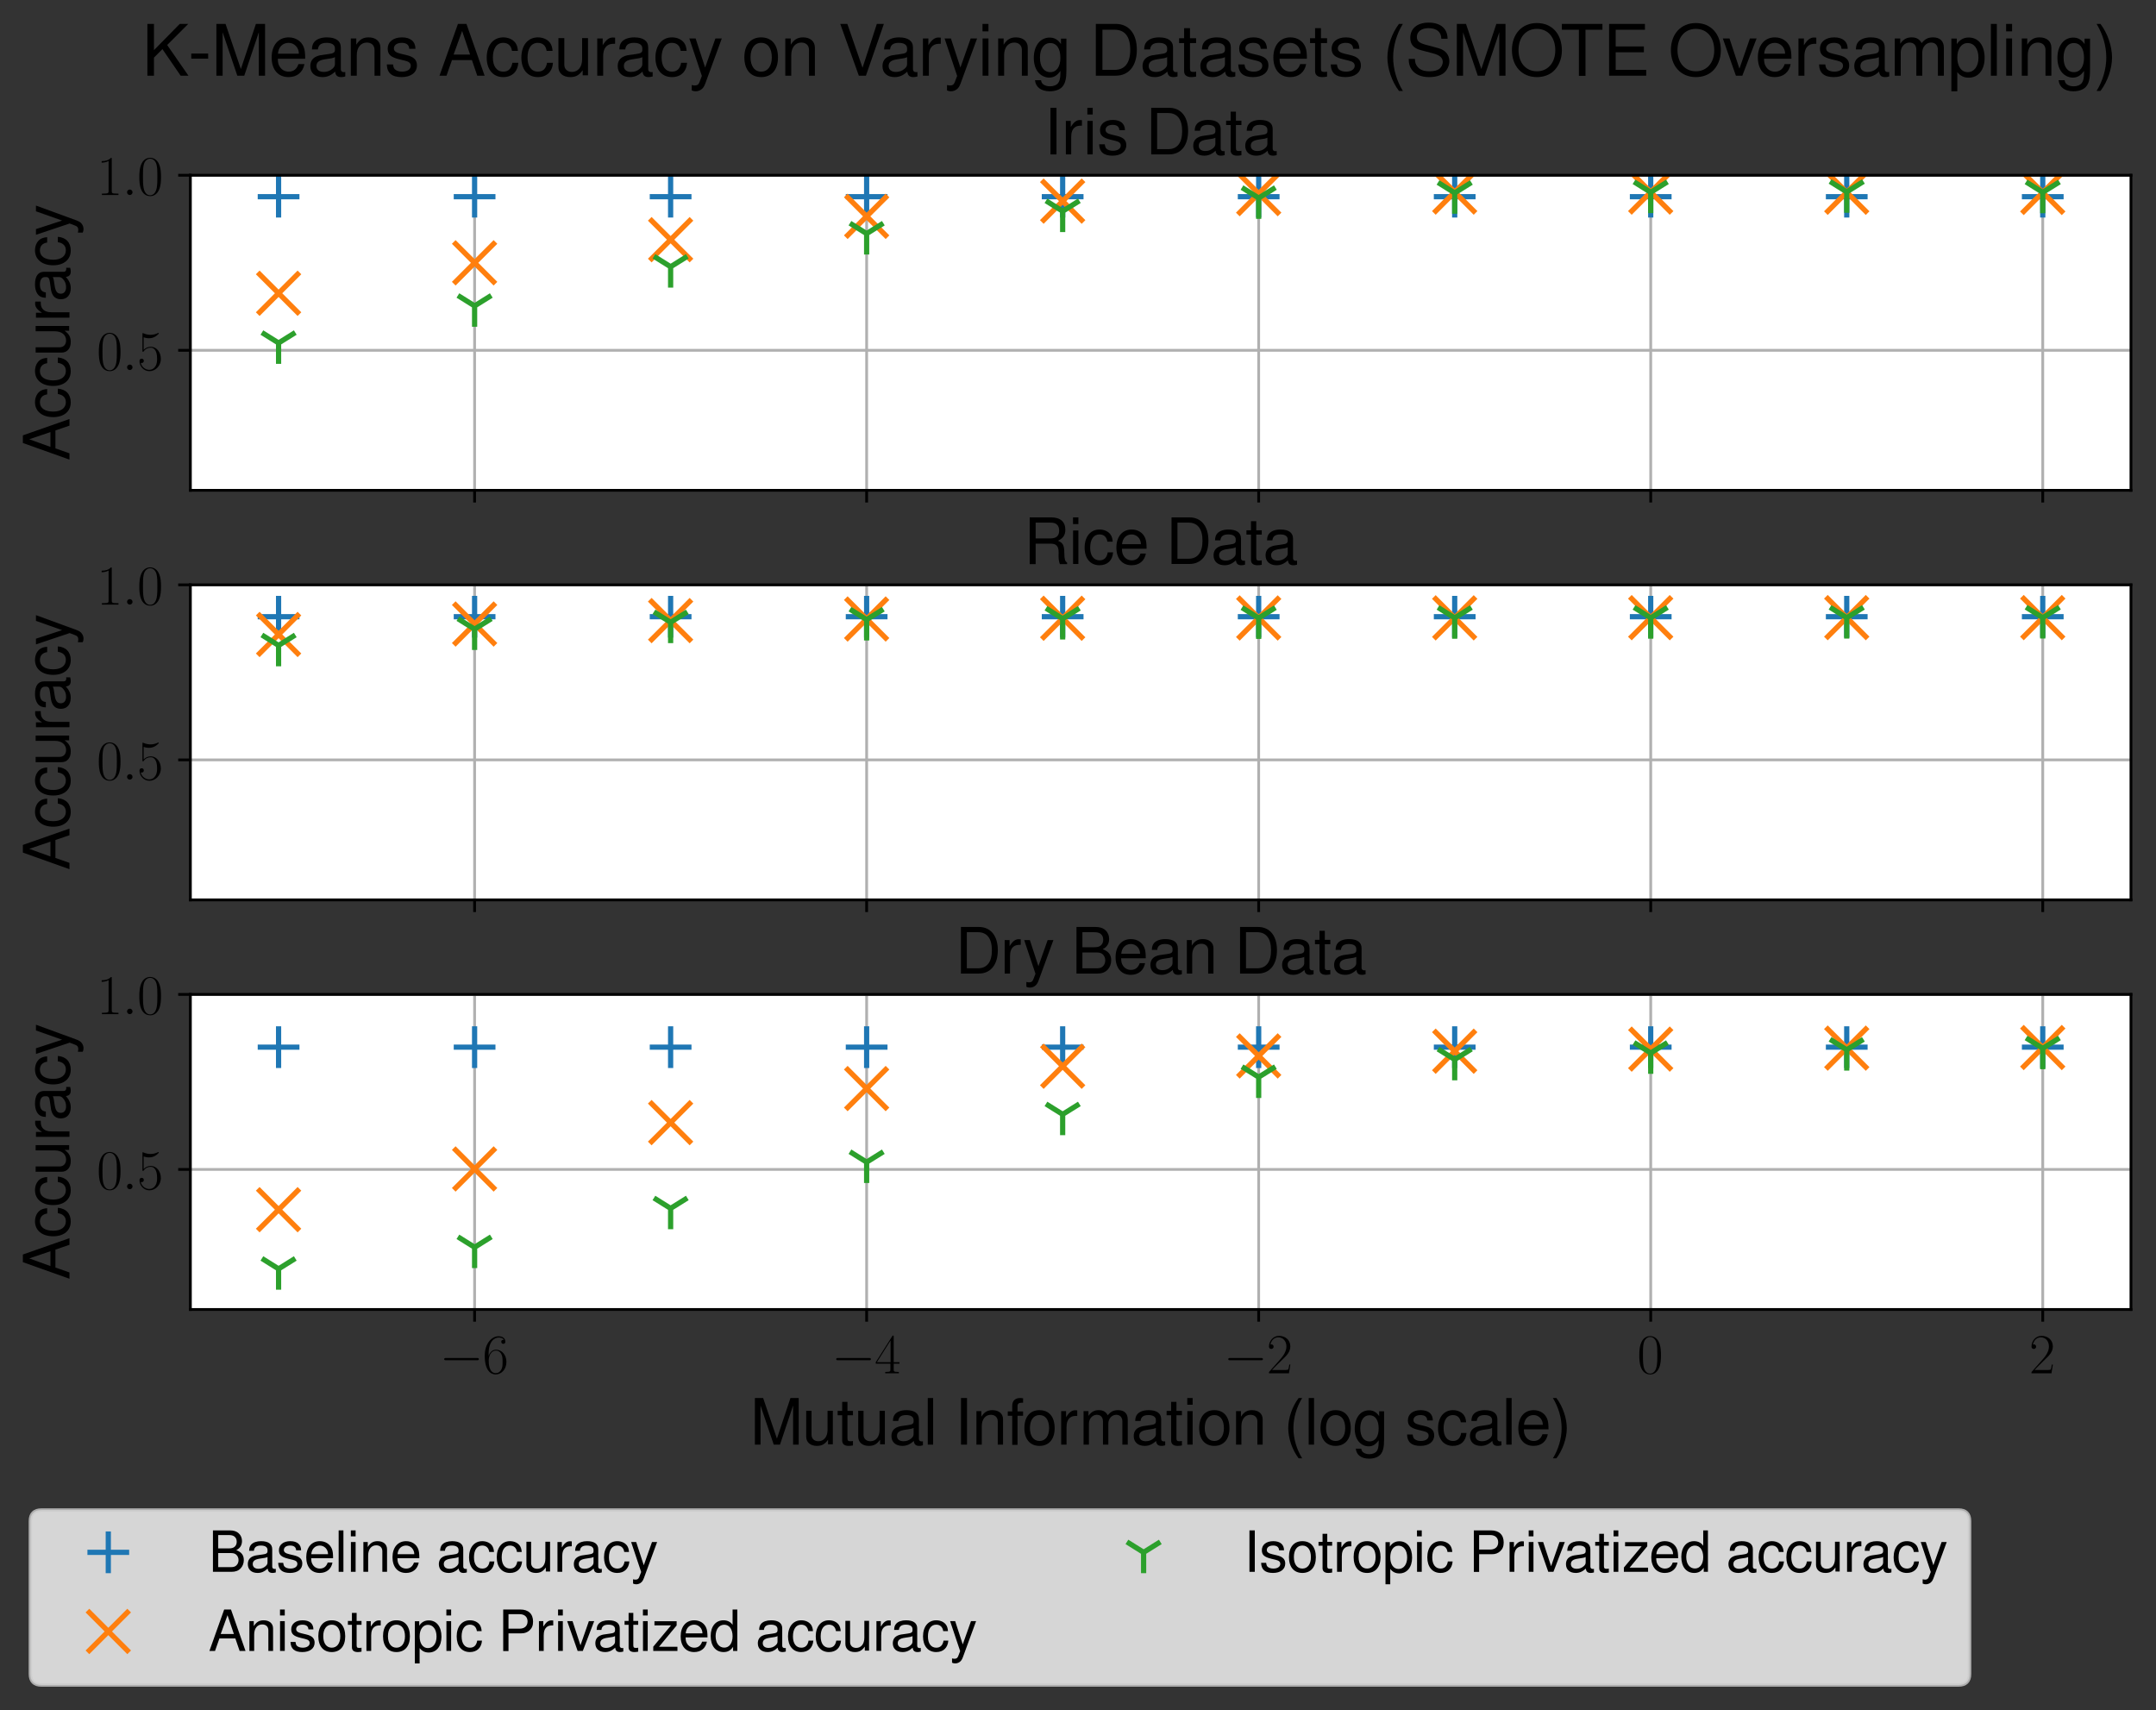 <?xml version="1.0" encoding="utf-8" standalone="no"?>
<!DOCTYPE svg PUBLIC "-//W3C//DTD SVG 1.1//EN"
  "http://www.w3.org/Graphics/SVG/1.1/DTD/svg11.dtd">
<svg xmlns:xlink="http://www.w3.org/1999/xlink" width="619.94pt" height="491.745pt" viewBox="0 0 619.94 491.745" xmlns="http://www.w3.org/2000/svg" version="1.1">
 <rect x="0" y="0" width="619.94" height="491.745" fill="#333333" stroke="none"/>
 <defs>
  <style type="text/css">*{stroke-linejoin: round; stroke-linecap: butt}</style>
 </defs>
 <g id="figure_1">
  <g id="patch_1">
   <path d="M 0 491.745 
L 619.94 491.745 
L 619.94 -0 
L 0 -0 
L 0 491.745 
z
" style="fill: none"/>
  </g>
  <g id="axes_1">
   <g id="patch_2">
    <path d="M 54.74 141 
L 612.74 141 
L 612.74 50.4 
L 54.74 50.4 
z
" style="fill: #ffffff"/>
   </g>
   <g id="matplotlib.axis_1">
    <g id="xtick_1">
     <g id="line2d_1">
      <path d="M 136.467 141 
L 136.467 50.4 
" clip-path="url(#pd29648e25d)" style="fill: none; stroke: #b0b0b0; stroke-width: 0.8; stroke-linecap: square"/>
     </g>
     <g id="line2d_2">
      <defs>
       <path id="m4d6db6e513" d="M 0 0 
L 0 3.5 
" style="stroke: #000000; stroke-width: 0.8"/>
      </defs>
      <g>
       <use xlink:href="#m4d6db6e513" x="136.467" y="141" style="stroke: #000000; stroke-width: 0.8"/>
      </g>
     </g>
    </g>
    <g id="xtick_2">
     <g id="line2d_3">
      <path d="M 249.195 141 
L 249.195 50.4 
" clip-path="url(#pd29648e25d)" style="fill: none; stroke: #b0b0b0; stroke-width: 0.8; stroke-linecap: square"/>
     </g>
     <g id="line2d_4">
      <g>
       <use xlink:href="#m4d6db6e513" x="249.195" y="141" style="stroke: #000000; stroke-width: 0.8"/>
      </g>
     </g>
    </g>
    <g id="xtick_3">
     <g id="line2d_5">
      <path d="M 361.922 141 
L 361.922 50.4 
" clip-path="url(#pd29648e25d)" style="fill: none; stroke: #b0b0b0; stroke-width: 0.8; stroke-linecap: square"/>
     </g>
     <g id="line2d_6">
      <g>
       <use xlink:href="#m4d6db6e513" x="361.922" y="141" style="stroke: #000000; stroke-width: 0.8"/>
      </g>
     </g>
    </g>
    <g id="xtick_4">
     <g id="line2d_7">
      <path d="M 474.649 141 
L 474.649 50.4 
" clip-path="url(#pd29648e25d)" style="fill: none; stroke: #b0b0b0; stroke-width: 0.8; stroke-linecap: square"/>
     </g>
     <g id="line2d_8">
      <g>
       <use xlink:href="#m4d6db6e513" x="474.649" y="141" style="stroke: #000000; stroke-width: 0.8"/>
      </g>
     </g>
    </g>
    <g id="xtick_5">
     <g id="line2d_9">
      <path d="M 587.376 141 
L 587.376 50.4 
" clip-path="url(#pd29648e25d)" style="fill: none; stroke: #b0b0b0; stroke-width: 0.8; stroke-linecap: square"/>
     </g>
     <g id="line2d_10">
      <g>
       <use xlink:href="#m4d6db6e513" x="587.376" y="141" style="stroke: #000000; stroke-width: 0.8"/>
      </g>
     </g>
    </g>
   </g>
   <g id="matplotlib.axis_2">
    <g id="ytick_1">
     <g id="line2d_11">
      <path d="M 54.74 100.733 
L 612.74 100.733 
" clip-path="url(#pd29648e25d)" style="fill: none; stroke: #b0b0b0; stroke-width: 0.8; stroke-linecap: square"/>
     </g>
     <g id="line2d_12">
      <defs>
       <path id="m9315796498" d="M 0 0 
L -3.5 0 
" style="stroke: #000000; stroke-width: 0.8"/>
      </defs>
      <g>
       <use xlink:href="#m9315796498" x="54.74" y="100.733" style="stroke: #000000; stroke-width: 0.8"/>
      </g>
     </g>
     <g id="text_1">
      <!-- $\mathdefault{0.5}$ -->
      <g transform="translate(27.797 106.412)scale(0.16 -0.16)">
       <defs>
        <path id="CMR17-30" d="M 2688 2025 
C 2688 2416 2682 3080 2413 3591 
C 2176 4039 1798 4198 1466 4198 
C 1158 4198 768 4058 525 3597 
C 269 3118 243 2524 243 2025 
C 243 1661 250 1106 448 619 
C 723 -39 1216 -128 1466 -128 
C 1760 -128 2208 -7 2470 600 
C 2662 1042 2688 1559 2688 2025 
z
M 1466 -26 
C 1056 -26 813 325 723 812 
C 653 1188 653 1738 653 2096 
C 653 2588 653 2997 736 3387 
C 858 3929 1216 4096 1466 4096 
C 1728 4096 2067 3923 2189 3400 
C 2272 3036 2278 2607 2278 2096 
C 2278 1680 2278 1169 2202 792 
C 2067 95 1690 -26 1466 -26 
z
" transform="scale(0.016)"/>
        <path id="CMMI12-3a" d="M 1178 307 
C 1178 492 1024 619 870 619 
C 685 619 557 466 557 313 
C 557 128 710 0 864 0 
C 1050 0 1178 153 1178 307 
z
" transform="scale(0.016)"/>
        <path id="CMR17-35" d="M 730 3692 
C 794 3666 1056 3584 1325 3584 
C 1920 3584 2246 3911 2432 4100 
C 2432 4157 2432 4192 2394 4192 
C 2387 4192 2374 4192 2323 4163 
C 2099 4058 1837 3973 1517 3973 
C 1325 3973 1037 3999 723 4139 
C 653 4171 640 4171 634 4171 
C 602 4171 595 4164 595 4037 
L 595 2203 
C 595 2089 595 2057 659 2057 
C 691 2057 704 2070 736 2114 
C 941 2401 1222 2522 1542 2522 
C 1766 2522 2246 2382 2246 1289 
C 2246 1085 2246 715 2054 421 
C 1894 159 1645 25 1370 25 
C 947 25 518 320 403 814 
C 429 807 480 795 506 795 
C 589 795 749 840 749 1038 
C 749 1210 627 1280 506 1280 
C 358 1280 262 1190 262 1011 
C 262 454 704 -128 1382 -128 
C 2042 -128 2669 440 2669 1264 
C 2669 2030 2170 2624 1549 2624 
C 1222 2624 947 2503 730 2274 
L 730 3692 
z
" transform="scale(0.016)"/>
       </defs>
       <use xlink:href="#CMR17-30" transform="scale(0.996)"/>
       <use xlink:href="#CMMI12-3a" transform="translate(45.69 0)scale(0.996)"/>
       <use xlink:href="#CMR17-35" transform="translate(72.788 0)scale(0.996)"/>
      </g>
     </g>
    </g>
    <g id="ytick_2">
     <g id="line2d_13">
      <path d="M 54.74 50.4 
L 612.74 50.4 
" clip-path="url(#pd29648e25d)" style="fill: none; stroke: #b0b0b0; stroke-width: 0.8; stroke-linecap: square"/>
     </g>
     <g id="line2d_14">
      <g>
       <use xlink:href="#m9315796498" x="54.74" y="50.4" style="stroke: #000000; stroke-width: 0.8"/>
      </g>
     </g>
     <g id="text_2">
      <!-- $\mathdefault{1.0}$ -->
      <g transform="translate(27.797 56.079)scale(0.16 -0.16)">
       <defs>
        <path id="CMR17-31" d="M 1702 4058 
C 1702 4192 1696 4192 1606 4192 
C 1357 3916 979 3827 621 3827 
C 602 3827 570 3827 563 3808 
C 557 3795 557 3782 557 3648 
C 755 3648 1088 3686 1344 3839 
L 1344 461 
C 1344 236 1331 160 781 160 
L 589 160 
L 589 0 
C 896 0 1216 0 1523 0 
C 1830 0 2150 0 2458 0 
L 2458 160 
L 2266 160 
C 1715 160 1702 230 1702 458 
L 1702 4058 
z
" transform="scale(0.016)"/>
       </defs>
       <use xlink:href="#CMR17-31" transform="scale(0.996)"/>
       <use xlink:href="#CMMI12-3a" transform="translate(45.69 0)scale(0.996)"/>
       <use xlink:href="#CMR17-30" transform="translate(72.788 0)scale(0.996)"/>
      </g>
     </g>
    </g>
    <g id="text_3">
     <!-- Accuracy -->
     <g transform="translate(19.977 132.48)rotate(-90)scale(0.18 -0.18)">
      <defs>
       <path id="NimbusSanL-Regu-41" d="M 3034 1408 
L 3514 0 
L 4179 0 
L 2541 4672 
L 1773 4672 
L 109 0 
L 742 0 
L 1235 1408 
L 3034 1408 
z
M 2867 1908 
L 1382 1908 
L 2150 4032 
L 2867 1908 
z
" transform="scale(0.016)"/>
       <path id="NimbusSanL-Regu-63" d="M 3014 2236 
C 2989 2562 2918 2773 2790 2958 
C 2560 3271 2157 3456 1690 3456 
C 787 3456 198 2742 198 1632 
C 198 554 774 -128 1683 -128 
C 2483 -128 2989 350 3053 1167 
L 2515 1167 
C 2426 632 2150 365 1696 365 
C 1107 365 755 843 755 1632 
C 755 2466 1101 2962 1683 2962 
C 2131 2962 2413 2701 2477 2236 
L 3014 2236 
z
" transform="scale(0.016)"/>
       <path id="NimbusSanL-Regu-75" d="M 3085 33 
L 3085 3392 
L 2554 3392 
L 2554 1479 
C 2554 790 2195 340 1638 340 
C 1216 340 947 597 947 1003 
L 947 3392 
L 416 3392 
L 416 792 
C 416 232 832 -128 1485 -128 
C 1978 -128 2291 45 2605 488 
L 2605 33 
L 3085 33 
z
" transform="scale(0.016)"/>
       <path id="NimbusSanL-Regu-72" d="M 442 3359 
L 442 0 
L 979 0 
L 979 1741 
C 979 2221 1101 2535 1357 2720 
C 1523 2842 1683 2880 2054 2880 
L 2054 3432 
C 1965 3444 1920 3444 1850 3444 
C 1504 3444 1242 3240 934 2746 
L 934 3359 
L 442 3359 
z
" transform="scale(0.016)"/>
       <path id="NimbusSanL-Regu-61" d="M 3424 333 
C 3366 320 3341 320 3309 320 
C 3123 320 3021 415 3021 581 
L 3021 2545 
C 3021 3137 2586 3456 1760 3456 
C 1274 3456 870 3316 646 3066 
C 493 2893 429 2702 416 2370 
L 954 2370 
C 998 2777 1242 2962 1741 2962 
C 2221 2962 2490 2783 2490 2465 
L 2490 2325 
C 2490 2101 2355 2006 1933 1955 
C 1178 1860 1062 1834 858 1751 
C 467 1592 269 1292 269 859 
C 269 254 691 -128 1370 -128 
C 1792 -128 2131 19 2509 365 
C 2547 25 2714 -128 3059 -128 
C 3168 -128 3251 -116 3424 -70 
L 3424 333 
z
M 2490 1072 
C 2490 893 2438 785 2278 639 
C 2061 441 1798 340 1485 340 
C 1069 340 826 537 826 874 
C 826 1225 1062 1403 1632 1486 
C 2195 1562 2310 1588 2490 1670 
L 2490 1072 
z
" transform="scale(0.016)"/>
       <path id="NimbusSanL-Regu-79" d="M 2483 3360 
L 1555 738 
L 698 3360 
L 128 3360 
L 1261 -21 
L 1056 -554 
C 973 -792 851 -882 627 -882 
C 550 -882 461 -869 346 -843 
L 346 -1325 
C 454 -1382 563 -1408 704 -1408 
C 877 -1408 1062 -1350 1203 -1247 
C 1370 -1125 1466 -983 1568 -713 
L 3059 3360 
L 2483 3360 
z
" transform="scale(0.016)"/>
      </defs>
      <use xlink:href="#NimbusSanL-Regu-41" transform="scale(0.996)"/>
      <use xlink:href="#NimbusSanL-Regu-63" transform="translate(66.45 0)scale(0.996)"/>
      <use xlink:href="#NimbusSanL-Regu-63" transform="translate(116.263 0)scale(0.996)"/>
      <use xlink:href="#NimbusSanL-Regu-75" transform="translate(166.076 0)scale(0.996)"/>
      <use xlink:href="#NimbusSanL-Regu-72" transform="translate(221.468 0)scale(0.996)"/>
      <use xlink:href="#NimbusSanL-Regu-61" transform="translate(253.647 0)scale(0.996)"/>
      <use xlink:href="#NimbusSanL-Regu-63" transform="translate(309.039 0)scale(0.996)"/>
      <use xlink:href="#NimbusSanL-Regu-79" transform="translate(358.852 0)scale(0.996)"/>
     </g>
    </g>
   </g>
   <g id="line2d_15">
    <defs>
     <path id="mcb004c044b" d="M -6 0 
L 6 0 
M 0 6 
L 0 -6 
" style="stroke: #1f77b4; stroke-width: 1.5"/>
    </defs>
    <g clip-path="url(#pd29648e25d)">
     <use xlink:href="#mcb004c044b" x="80.104" y="56.563" style="fill: #1f77b4; stroke: #1f77b4; stroke-width: 1.5"/>
     <use xlink:href="#mcb004c044b" x="136.467" y="56.563" style="fill: #1f77b4; stroke: #1f77b4; stroke-width: 1.5"/>
     <use xlink:href="#mcb004c044b" x="192.831" y="56.563" style="fill: #1f77b4; stroke: #1f77b4; stroke-width: 1.5"/>
     <use xlink:href="#mcb004c044b" x="249.195" y="56.563" style="fill: #1f77b4; stroke: #1f77b4; stroke-width: 1.5"/>
     <use xlink:href="#mcb004c044b" x="305.558" y="56.563" style="fill: #1f77b4; stroke: #1f77b4; stroke-width: 1.5"/>
     <use xlink:href="#mcb004c044b" x="361.922" y="56.563" style="fill: #1f77b4; stroke: #1f77b4; stroke-width: 1.5"/>
     <use xlink:href="#mcb004c044b" x="418.286" y="56.563" style="fill: #1f77b4; stroke: #1f77b4; stroke-width: 1.5"/>
     <use xlink:href="#mcb004c044b" x="474.649" y="56.563" style="fill: #1f77b4; stroke: #1f77b4; stroke-width: 1.5"/>
     <use xlink:href="#mcb004c044b" x="531.013" y="56.563" style="fill: #1f77b4; stroke: #1f77b4; stroke-width: 1.5"/>
     <use xlink:href="#mcb004c044b" x="587.376" y="56.563" style="fill: #1f77b4; stroke: #1f77b4; stroke-width: 1.5"/>
    </g>
   </g>
   <g id="line2d_16">
    <defs>
     <path id="ma16aafdb9e" d="M -6 6 
L 6 -6 
M -6 -6 
L 6 6 
" style="stroke: #ff7f0e; stroke-width: 1.5"/>
    </defs>
    <g clip-path="url(#pd29648e25d)">
     <use xlink:href="#ma16aafdb9e" x="80.104" y="84.337" style="fill: #ff7f0e; stroke: #ff7f0e; stroke-width: 1.5"/>
     <use xlink:href="#ma16aafdb9e" x="136.467" y="75.579" style="fill: #ff7f0e; stroke: #ff7f0e; stroke-width: 1.5"/>
     <use xlink:href="#ma16aafdb9e" x="192.831" y="68.927" style="fill: #ff7f0e; stroke: #ff7f0e; stroke-width: 1.5"/>
     <use xlink:href="#ma16aafdb9e" x="249.195" y="62.213" style="fill: #ff7f0e; stroke: #ff7f0e; stroke-width: 1.5"/>
     <use xlink:href="#ma16aafdb9e" x="305.558" y="57.837" style="fill: #ff7f0e; stroke: #ff7f0e; stroke-width: 1.5"/>
     <use xlink:href="#ma16aafdb9e" x="361.922" y="55.678" style="fill: #ff7f0e; stroke: #ff7f0e; stroke-width: 1.5"/>
     <use xlink:href="#ma16aafdb9e" x="418.286" y="55.234" style="fill: #ff7f0e; stroke: #ff7f0e; stroke-width: 1.5"/>
     <use xlink:href="#ma16aafdb9e" x="474.649" y="55.238" style="fill: #ff7f0e; stroke: #ff7f0e; stroke-width: 1.5"/>
     <use xlink:href="#ma16aafdb9e" x="531.013" y="55.29" style="fill: #ff7f0e; stroke: #ff7f0e; stroke-width: 1.5"/>
     <use xlink:href="#ma16aafdb9e" x="587.376" y="55.339" style="fill: #ff7f0e; stroke: #ff7f0e; stroke-width: 1.5"/>
    </g>
   </g>
   <g id="line2d_17">
    <defs>
     <path id="m3fd48d9635" d="M 0 0 
L 0 6 
M 0 0 
L 4.8 -3 
M 0 0 
L -4.8 -3 
" style="stroke: #2ca02c; stroke-width: 1.5"/>
    </defs>
    <g clip-path="url(#pd29648e25d)">
     <use xlink:href="#m3fd48d9635" x="80.104" y="98.625" style="fill: #2ca02c; stroke: #2ca02c; stroke-width: 1.5"/>
     <use xlink:href="#m3fd48d9635" x="136.467" y="87.969" style="fill: #2ca02c; stroke: #2ca02c; stroke-width: 1.5"/>
     <use xlink:href="#m3fd48d9635" x="192.831" y="76.707" style="fill: #2ca02c; stroke: #2ca02c; stroke-width: 1.5"/>
     <use xlink:href="#m3fd48d9635" x="249.195" y="67.181" style="fill: #2ca02c; stroke: #2ca02c; stroke-width: 1.5"/>
     <use xlink:href="#m3fd48d9635" x="305.558" y="60.732" style="fill: #2ca02c; stroke: #2ca02c; stroke-width: 1.5"/>
     <use xlink:href="#m3fd48d9635" x="361.922" y="56.935" style="fill: #2ca02c; stroke: #2ca02c; stroke-width: 1.5"/>
     <use xlink:href="#m3fd48d9635" x="418.286" y="55.472" style="fill: #2ca02c; stroke: #2ca02c; stroke-width: 1.5"/>
     <use xlink:href="#m3fd48d9635" x="474.649" y="55.29" style="fill: #2ca02c; stroke: #2ca02c; stroke-width: 1.5"/>
     <use xlink:href="#m3fd48d9635" x="531.013" y="55.185" style="fill: #2ca02c; stroke: #2ca02c; stroke-width: 1.5"/>
     <use xlink:href="#m3fd48d9635" x="587.376" y="55.31" style="fill: #2ca02c; stroke: #2ca02c; stroke-width: 1.5"/>
    </g>
   </g>
   <g id="patch_3">
    <path d="M 54.74 141 
L 54.74 50.4 
" style="fill: none; stroke: #000000; stroke-width: 0.8; stroke-linejoin: miter; stroke-linecap: square"/>
   </g>
   <g id="patch_4">
    <path d="M 612.74 141 
L 612.74 50.4 
" style="fill: none; stroke: #000000; stroke-width: 0.8; stroke-linejoin: miter; stroke-linecap: square"/>
   </g>
   <g id="patch_5">
    <path d="M 54.74 141 
L 612.74 141 
" style="fill: none; stroke: #000000; stroke-width: 0.8; stroke-linejoin: miter; stroke-linecap: square"/>
   </g>
   <g id="patch_6">
    <path d="M 54.74 50.4 
L 612.74 50.4 
" style="fill: none; stroke: #000000; stroke-width: 0.8; stroke-linejoin: miter; stroke-linecap: square"/>
   </g>
   <g id="text_4">
    <!-- Iris Data -->
    <g transform="translate(300.224 44.4)scale(0.18 -0.18)">
     <defs>
      <path id="NimbusSanL-Regu-49" d="M 1242 4672 
L 640 4672 
L 640 -2 
L 1242 -2 
L 1242 4672 
z
" transform="scale(0.016)"/>
      <path id="NimbusSanL-Regu-69" d="M 960 3359 
L 429 3359 
L 429 0 
L 960 0 
L 960 3359 
z
M 960 4672 
L 422 4672 
L 422 3999 
L 960 3999 
L 960 4672 
z
" transform="scale(0.016)"/>
      <path id="NimbusSanL-Regu-73" d="M 2803 2427 
C 2797 3085 2362 3456 1587 3456 
C 806 3456 301 3054 301 2436 
C 301 1913 570 1665 1363 1474 
L 1862 1353 
C 2234 1263 2381 1130 2381 888 
C 2381 576 2067 365 1600 365 
C 1312 365 1069 448 934 588 
C 851 684 813 779 781 1014 
L 218 1014 
C 243 241 678 -128 1555 -128 
C 2400 -128 2938 285 2938 929 
C 2938 1426 2656 1701 1990 1860 
L 1478 1981 
C 1043 2082 858 2223 858 2458 
C 858 2764 1133 2962 1568 2962 
C 1997 2962 2227 2777 2240 2427 
L 2803 2427 
z
" transform="scale(0.016)"/>
      <path id="NimbusSanL-Regu-44" d="M 570 0 
L 2368 0 
C 3546 0 4269 885 4269 2339 
C 4269 3787 3552 4672 2368 4672 
L 570 4672 
L 570 0 
z
M 1165 526 
L 1165 4146 
L 2266 4146 
C 3187 4146 3674 3524 3674 2333 
C 3674 1154 3187 526 2266 526 
L 1165 526 
z
" transform="scale(0.016)"/>
      <path id="NimbusSanL-Regu-74" d="M 1626 3380 
L 1075 3380 
L 1075 4288 
L 544 4288 
L 544 3380 
L 90 3380 
L 90 2944 
L 544 2944 
L 544 404 
C 544 64 774 -128 1190 -128 
C 1318 -128 1446 -116 1626 -83 
L 1626 366 
C 1555 346 1472 340 1370 340 
C 1139 340 1075 404 1075 641 
L 1075 2944 
L 1626 2944 
L 1626 3380 
z
" transform="scale(0.016)"/>
     </defs>
     <use xlink:href="#NimbusSanL-Regu-49" transform="scale(0.996)"/>
     <use xlink:href="#NimbusSanL-Regu-72" transform="translate(27.695 0)scale(0.996)"/>
     <use xlink:href="#NimbusSanL-Regu-69" transform="translate(62.364 0)scale(0.996)"/>
     <use xlink:href="#NimbusSanL-Regu-73" transform="translate(84.481 0)scale(0.996)"/>
     <use xlink:href="#NimbusSanL-Regu-44" transform="translate(161.989 0)scale(0.996)"/>
     <use xlink:href="#NimbusSanL-Regu-61" transform="translate(233.919 0)scale(0.996)"/>
     <use xlink:href="#NimbusSanL-Regu-74" transform="translate(289.311 0)scale(0.996)"/>
     <use xlink:href="#NimbusSanL-Regu-61" transform="translate(317.006 0)scale(0.996)"/>
    </g>
   </g>
  </g>
  <g id="axes_2">
   <g id="patch_7">
    <path d="M 54.74 258.78 
L 612.74 258.78 
L 612.74 168.18 
L 54.74 168.18 
z
" style="fill: #ffffff"/>
   </g>
   <g id="matplotlib.axis_3">
    <g id="xtick_6">
     <g id="line2d_18">
      <path d="M 136.467 258.78 
L 136.467 168.18 
" clip-path="url(#p2fd7cba80c)" style="fill: none; stroke: #b0b0b0; stroke-width: 0.8; stroke-linecap: square"/>
     </g>
     <g id="line2d_19">
      <g>
       <use xlink:href="#m4d6db6e513" x="136.467" y="258.78" style="stroke: #000000; stroke-width: 0.8"/>
      </g>
     </g>
    </g>
    <g id="xtick_7">
     <g id="line2d_20">
      <path d="M 249.195 258.78 
L 249.195 168.18 
" clip-path="url(#p2fd7cba80c)" style="fill: none; stroke: #b0b0b0; stroke-width: 0.8; stroke-linecap: square"/>
     </g>
     <g id="line2d_21">
      <g>
       <use xlink:href="#m4d6db6e513" x="249.195" y="258.78" style="stroke: #000000; stroke-width: 0.8"/>
      </g>
     </g>
    </g>
    <g id="xtick_8">
     <g id="line2d_22">
      <path d="M 361.922 258.78 
L 361.922 168.18 
" clip-path="url(#p2fd7cba80c)" style="fill: none; stroke: #b0b0b0; stroke-width: 0.8; stroke-linecap: square"/>
     </g>
     <g id="line2d_23">
      <g>
       <use xlink:href="#m4d6db6e513" x="361.922" y="258.78" style="stroke: #000000; stroke-width: 0.8"/>
      </g>
     </g>
    </g>
    <g id="xtick_9">
     <g id="line2d_24">
      <path d="M 474.649 258.78 
L 474.649 168.18 
" clip-path="url(#p2fd7cba80c)" style="fill: none; stroke: #b0b0b0; stroke-width: 0.8; stroke-linecap: square"/>
     </g>
     <g id="line2d_25">
      <g>
       <use xlink:href="#m4d6db6e513" x="474.649" y="258.78" style="stroke: #000000; stroke-width: 0.8"/>
      </g>
     </g>
    </g>
    <g id="xtick_10">
     <g id="line2d_26">
      <path d="M 587.376 258.78 
L 587.376 168.18 
" clip-path="url(#p2fd7cba80c)" style="fill: none; stroke: #b0b0b0; stroke-width: 0.8; stroke-linecap: square"/>
     </g>
     <g id="line2d_27">
      <g>
       <use xlink:href="#m4d6db6e513" x="587.376" y="258.78" style="stroke: #000000; stroke-width: 0.8"/>
      </g>
     </g>
    </g>
   </g>
   <g id="matplotlib.axis_4">
    <g id="ytick_3">
     <g id="line2d_28">
      <path d="M 54.74 218.513 
L 612.74 218.513 
" clip-path="url(#p2fd7cba80c)" style="fill: none; stroke: #b0b0b0; stroke-width: 0.8; stroke-linecap: square"/>
     </g>
     <g id="line2d_29">
      <g>
       <use xlink:href="#m9315796498" x="54.74" y="218.513" style="stroke: #000000; stroke-width: 0.8"/>
      </g>
     </g>
     <g id="text_5">
      <!-- $\mathdefault{0.5}$ -->
      <g transform="translate(27.797 224.192)scale(0.16 -0.16)">
       <use xlink:href="#CMR17-30" transform="scale(0.996)"/>
       <use xlink:href="#CMMI12-3a" transform="translate(45.69 0)scale(0.996)"/>
       <use xlink:href="#CMR17-35" transform="translate(72.788 0)scale(0.996)"/>
      </g>
     </g>
    </g>
    <g id="ytick_4">
     <g id="line2d_30">
      <path d="M 54.74 168.18 
L 612.74 168.18 
" clip-path="url(#p2fd7cba80c)" style="fill: none; stroke: #b0b0b0; stroke-width: 0.8; stroke-linecap: square"/>
     </g>
     <g id="line2d_31">
      <g>
       <use xlink:href="#m9315796498" x="54.74" y="168.18" style="stroke: #000000; stroke-width: 0.8"/>
      </g>
     </g>
     <g id="text_6">
      <!-- $\mathdefault{1.0}$ -->
      <g transform="translate(27.797 173.859)scale(0.16 -0.16)">
       <use xlink:href="#CMR17-31" transform="scale(0.996)"/>
       <use xlink:href="#CMMI12-3a" transform="translate(45.69 0)scale(0.996)"/>
       <use xlink:href="#CMR17-30" transform="translate(72.788 0)scale(0.996)"/>
      </g>
     </g>
    </g>
    <g id="text_7">
     <!-- Accuracy -->
     <g transform="translate(19.977 250.26)rotate(-90)scale(0.18 -0.18)">
      <use xlink:href="#NimbusSanL-Regu-41" transform="scale(0.996)"/>
      <use xlink:href="#NimbusSanL-Regu-63" transform="translate(66.45 0)scale(0.996)"/>
      <use xlink:href="#NimbusSanL-Regu-63" transform="translate(116.263 0)scale(0.996)"/>
      <use xlink:href="#NimbusSanL-Regu-75" transform="translate(166.076 0)scale(0.996)"/>
      <use xlink:href="#NimbusSanL-Regu-72" transform="translate(221.468 0)scale(0.996)"/>
      <use xlink:href="#NimbusSanL-Regu-61" transform="translate(253.647 0)scale(0.996)"/>
      <use xlink:href="#NimbusSanL-Regu-63" transform="translate(309.039 0)scale(0.996)"/>
      <use xlink:href="#NimbusSanL-Regu-79" transform="translate(358.852 0)scale(0.996)"/>
     </g>
    </g>
   </g>
   <g id="line2d_32">
    <g clip-path="url(#p2fd7cba80c)">
     <use xlink:href="#mcb004c044b" x="80.104" y="177.348" style="fill: #1f77b4; stroke: #1f77b4; stroke-width: 1.5"/>
     <use xlink:href="#mcb004c044b" x="136.467" y="177.348" style="fill: #1f77b4; stroke: #1f77b4; stroke-width: 1.5"/>
     <use xlink:href="#mcb004c044b" x="192.831" y="177.348" style="fill: #1f77b4; stroke: #1f77b4; stroke-width: 1.5"/>
     <use xlink:href="#mcb004c044b" x="249.195" y="177.348" style="fill: #1f77b4; stroke: #1f77b4; stroke-width: 1.5"/>
     <use xlink:href="#mcb004c044b" x="305.558" y="177.348" style="fill: #1f77b4; stroke: #1f77b4; stroke-width: 1.5"/>
     <use xlink:href="#mcb004c044b" x="361.922" y="177.348" style="fill: #1f77b4; stroke: #1f77b4; stroke-width: 1.5"/>
     <use xlink:href="#mcb004c044b" x="418.286" y="177.348" style="fill: #1f77b4; stroke: #1f77b4; stroke-width: 1.5"/>
     <use xlink:href="#mcb004c044b" x="474.649" y="177.348" style="fill: #1f77b4; stroke: #1f77b4; stroke-width: 1.5"/>
     <use xlink:href="#mcb004c044b" x="531.013" y="177.348" style="fill: #1f77b4; stroke: #1f77b4; stroke-width: 1.5"/>
     <use xlink:href="#mcb004c044b" x="587.376" y="177.348" style="fill: #1f77b4; stroke: #1f77b4; stroke-width: 1.5"/>
    </g>
   </g>
   <g id="line2d_33">
    <g clip-path="url(#p2fd7cba80c)">
     <use xlink:href="#ma16aafdb9e" x="80.104" y="182.45" style="fill: #ff7f0e; stroke: #ff7f0e; stroke-width: 1.5"/>
     <use xlink:href="#ma16aafdb9e" x="136.467" y="179.444" style="fill: #ff7f0e; stroke: #ff7f0e; stroke-width: 1.5"/>
     <use xlink:href="#ma16aafdb9e" x="192.831" y="178.464" style="fill: #ff7f0e; stroke: #ff7f0e; stroke-width: 1.5"/>
     <use xlink:href="#ma16aafdb9e" x="249.195" y="178" style="fill: #ff7f0e; stroke: #ff7f0e; stroke-width: 1.5"/>
     <use xlink:href="#ma16aafdb9e" x="305.558" y="177.787" style="fill: #ff7f0e; stroke: #ff7f0e; stroke-width: 1.5"/>
     <use xlink:href="#ma16aafdb9e" x="361.922" y="177.708" style="fill: #ff7f0e; stroke: #ff7f0e; stroke-width: 1.5"/>
     <use xlink:href="#ma16aafdb9e" x="418.286" y="177.67" style="fill: #ff7f0e; stroke: #ff7f0e; stroke-width: 1.5"/>
     <use xlink:href="#ma16aafdb9e" x="474.649" y="177.623" style="fill: #ff7f0e; stroke: #ff7f0e; stroke-width: 1.5"/>
     <use xlink:href="#ma16aafdb9e" x="531.013" y="177.608" style="fill: #ff7f0e; stroke: #ff7f0e; stroke-width: 1.5"/>
     <use xlink:href="#ma16aafdb9e" x="587.376" y="177.6" style="fill: #ff7f0e; stroke: #ff7f0e; stroke-width: 1.5"/>
    </g>
   </g>
   <g id="line2d_34">
    <g clip-path="url(#p2fd7cba80c)">
     <use xlink:href="#m3fd48d9635" x="80.104" y="185.599" style="fill: #2ca02c; stroke: #2ca02c; stroke-width: 1.5"/>
     <use xlink:href="#m3fd48d9635" x="136.467" y="180.909" style="fill: #2ca02c; stroke: #2ca02c; stroke-width: 1.5"/>
     <use xlink:href="#m3fd48d9635" x="192.831" y="178.943" style="fill: #2ca02c; stroke: #2ca02c; stroke-width: 1.5"/>
     <use xlink:href="#m3fd48d9635" x="249.195" y="178.182" style="fill: #2ca02c; stroke: #2ca02c; stroke-width: 1.5"/>
     <use xlink:href="#m3fd48d9635" x="305.558" y="177.904" style="fill: #2ca02c; stroke: #2ca02c; stroke-width: 1.5"/>
     <use xlink:href="#m3fd48d9635" x="361.922" y="177.729" style="fill: #2ca02c; stroke: #2ca02c; stroke-width: 1.5"/>
     <use xlink:href="#m3fd48d9635" x="418.286" y="177.684" style="fill: #2ca02c; stroke: #2ca02c; stroke-width: 1.5"/>
     <use xlink:href="#m3fd48d9635" x="474.649" y="177.665" style="fill: #2ca02c; stroke: #2ca02c; stroke-width: 1.5"/>
     <use xlink:href="#m3fd48d9635" x="531.013" y="177.64" style="fill: #2ca02c; stroke: #2ca02c; stroke-width: 1.5"/>
     <use xlink:href="#m3fd48d9635" x="587.376" y="177.614" style="fill: #2ca02c; stroke: #2ca02c; stroke-width: 1.5"/>
    </g>
   </g>
   <g id="patch_8">
    <path d="M 54.74 258.78 
L 54.74 168.18 
" style="fill: none; stroke: #000000; stroke-width: 0.8; stroke-linejoin: miter; stroke-linecap: square"/>
   </g>
   <g id="patch_9">
    <path d="M 612.74 258.78 
L 612.74 168.18 
" style="fill: none; stroke: #000000; stroke-width: 0.8; stroke-linejoin: miter; stroke-linecap: square"/>
   </g>
   <g id="patch_10">
    <path d="M 54.74 258.78 
L 612.74 258.78 
" style="fill: none; stroke: #000000; stroke-width: 0.8; stroke-linejoin: miter; stroke-linecap: square"/>
   </g>
   <g id="patch_11">
    <path d="M 54.74 168.18 
L 612.74 168.18 
" style="fill: none; stroke: #000000; stroke-width: 0.8; stroke-linejoin: miter; stroke-linecap: square"/>
   </g>
   <g id="text_8">
    <!-- Rice Data -->
    <g transform="translate(294.378 162.18)scale(0.18 -0.18)">
     <defs>
      <path id="NimbusSanL-Regu-52" d="M 1190 2034 
L 2726 2034 
C 3258 2034 3494 1774 3494 1187 
L 3488 762 
C 3488 468 3539 181 3622 -14 
L 4346 -14 
L 4346 136 
C 4122 292 4077 462 4064 1093 
C 4058 1873 3936 2108 3430 2329 
C 3955 2583 4166 2906 4166 3434 
C 4166 4233 3661 4672 2746 4672 
L 595 4672 
L 595 -14 
L 1190 -14 
L 1190 2034 
z
M 1190 2560 
L 1190 4146 
L 2630 4146 
C 2963 4146 3155 4096 3302 3969 
C 3462 3836 3546 3628 3546 3350 
C 3546 2806 3264 2560 2630 2560 
L 1190 2560 
z
" transform="scale(0.016)"/>
      <path id="NimbusSanL-Regu-65" d="M 3283 1529 
C 3283 2034 3245 2338 3149 2584 
C 2931 3127 2419 3456 1792 3456 
C 858 3456 256 2742 256 1645 
C 256 547 838 -128 1779 -128 
C 2547 -128 3078 310 3213 1044 
L 2675 1044 
C 2528 598 2227 365 1798 365 
C 1459 365 1171 520 992 805 
C 864 998 819 1193 813 1529 
L 3283 1529 
z
M 826 1984 
C 870 2577 1248 2962 1786 2962 
C 2310 2962 2714 2530 2714 1984 
C 2714 1984 2714 1984 2707 1984 
L 826 1984 
z
" transform="scale(0.016)"/>
     </defs>
     <use xlink:href="#NimbusSanL-Regu-52" transform="scale(0.996)"/>
     <use xlink:href="#NimbusSanL-Regu-69" transform="translate(71.93 0)scale(0.996)"/>
     <use xlink:href="#NimbusSanL-Regu-63" transform="translate(94.047 0)scale(0.996)"/>
     <use xlink:href="#NimbusSanL-Regu-65" transform="translate(143.86 0)scale(0.996)"/>
     <use xlink:href="#NimbusSanL-Regu-44" transform="translate(226.947 0)scale(0.996)"/>
     <use xlink:href="#NimbusSanL-Regu-61" transform="translate(298.877 0)scale(0.996)"/>
     <use xlink:href="#NimbusSanL-Regu-74" transform="translate(354.268 0)scale(0.996)"/>
     <use xlink:href="#NimbusSanL-Regu-61" transform="translate(381.964 0)scale(0.996)"/>
    </g>
   </g>
  </g>
  <g id="axes_3">
   <g id="patch_12">
    <path d="M 54.74 376.56 
L 612.74 376.56 
L 612.74 285.96 
L 54.74 285.96 
z
" style="fill: #ffffff"/>
   </g>
   <g id="matplotlib.axis_5">
    <g id="xtick_11">
     <g id="line2d_35">
      <path d="M 136.467 376.56 
L 136.467 285.96 
" clip-path="url(#pa558168608)" style="fill: none; stroke: #b0b0b0; stroke-width: 0.8; stroke-linecap: square"/>
     </g>
     <g id="line2d_36">
      <g>
       <use xlink:href="#m4d6db6e513" x="136.467" y="376.56" style="stroke: #000000; stroke-width: 0.8"/>
      </g>
     </g>
     <g id="text_9">
      <!-- $\mathdefault{−6}$ -->
      <g transform="translate(126.366 394.917)scale(0.16 -0.16)">
       <defs>
        <path id="CMSY10-0" d="M 4218 1472 
C 4326 1472 4442 1472 4442 1600 
C 4442 1728 4326 1728 4218 1728 
L 755 1728 
C 646 1728 531 1728 531 1600 
C 531 1472 646 1472 755 1472 
L 4218 1472 
z
" transform="scale(0.016)"/>
        <path id="CMR17-36" d="M 678 2176 
C 678 3690 1395 4032 1811 4032 
C 1946 4032 2272 4009 2400 3776 
C 2298 3776 2106 3776 2106 3553 
C 2106 3381 2246 3323 2336 3323 
C 2394 3323 2566 3348 2566 3560 
C 2566 3954 2246 4179 1805 4179 
C 1043 4179 243 3390 243 1984 
C 243 253 966 -128 1478 -128 
C 2099 -128 2688 427 2688 1283 
C 2688 2081 2170 2662 1517 2662 
C 1126 2662 838 2407 678 1960 
L 678 2176 
z
M 1478 25 
C 691 25 691 1200 691 1436 
C 691 1896 909 2560 1504 2560 
C 1613 2560 1926 2560 2138 2120 
C 2253 1870 2253 1609 2253 1289 
C 2253 944 2253 690 2118 434 
C 1978 171 1773 25 1478 25 
z
" transform="scale(0.016)"/>
       </defs>
       <use xlink:href="#CMSY10-0" transform="scale(0.996)"/>
       <use xlink:href="#CMR17-36" transform="translate(77.487 0)scale(0.996)"/>
      </g>
     </g>
    </g>
    <g id="xtick_12">
     <g id="line2d_37">
      <path d="M 249.195 376.56 
L 249.195 285.96 
" clip-path="url(#pa558168608)" style="fill: none; stroke: #b0b0b0; stroke-width: 0.8; stroke-linecap: square"/>
     </g>
     <g id="line2d_38">
      <g>
       <use xlink:href="#m4d6db6e513" x="249.195" y="376.56" style="stroke: #000000; stroke-width: 0.8"/>
      </g>
     </g>
     <g id="text_10">
      <!-- $\mathdefault{−4}$ -->
      <g transform="translate(239.094 394.917)scale(0.16 -0.16)">
       <defs>
        <path id="CMR17-34" d="M 2150 4122 
C 2150 4256 2144 4256 2029 4256 
L 128 1254 
L 128 1088 
L 1779 1088 
L 1779 457 
C 1779 224 1766 160 1318 160 
L 1197 160 
L 1197 0 
C 1402 0 1747 0 1965 0 
C 2182 0 2528 0 2733 0 
L 2733 160 
L 2611 160 
C 2163 160 2150 224 2150 457 
L 2150 1088 
L 2803 1088 
L 2803 1254 
L 2150 1254 
L 2150 4122 
z
M 1798 3703 
L 1798 1254 
L 256 1254 
L 1798 3703 
z
" transform="scale(0.016)"/>
       </defs>
       <use xlink:href="#CMSY10-0" transform="scale(0.996)"/>
       <use xlink:href="#CMR17-34" transform="translate(77.487 0)scale(0.996)"/>
      </g>
     </g>
    </g>
    <g id="xtick_13">
     <g id="line2d_39">
      <path d="M 361.922 376.56 
L 361.922 285.96 
" clip-path="url(#pa558168608)" style="fill: none; stroke: #b0b0b0; stroke-width: 0.8; stroke-linecap: square"/>
     </g>
     <g id="line2d_40">
      <g>
       <use xlink:href="#m4d6db6e513" x="361.922" y="376.56" style="stroke: #000000; stroke-width: 0.8"/>
      </g>
     </g>
     <g id="text_11">
      <!-- $\mathdefault{−2}$ -->
      <g transform="translate(351.821 394.917)scale(0.16 -0.16)">
       <defs>
        <path id="CMR17-32" d="M 2669 989 
L 2554 989 
C 2490 536 2438 459 2413 420 
C 2381 369 1920 369 1830 369 
L 602 369 
C 832 619 1280 1072 1824 1597 
C 2214 1967 2669 2402 2669 3035 
C 2669 3790 2067 4224 1395 4224 
C 691 4224 262 3604 262 3030 
C 262 2780 448 2748 525 2748 
C 589 2748 781 2787 781 3010 
C 781 3207 614 3264 525 3264 
C 486 3264 448 3258 422 3245 
C 544 3790 915 4058 1306 4058 
C 1862 4058 2227 3617 2227 3035 
C 2227 2479 1901 2000 1536 1584 
L 262 146 
L 262 0 
L 2515 0 
L 2669 989 
z
" transform="scale(0.016)"/>
       </defs>
       <use xlink:href="#CMSY10-0" transform="scale(0.996)"/>
       <use xlink:href="#CMR17-32" transform="translate(77.487 0)scale(0.996)"/>
      </g>
     </g>
    </g>
    <g id="xtick_14">
     <g id="line2d_41">
      <path d="M 474.649 376.56 
L 474.649 285.96 
" clip-path="url(#pa558168608)" style="fill: none; stroke: #b0b0b0; stroke-width: 0.8; stroke-linecap: square"/>
     </g>
     <g id="line2d_42">
      <g>
       <use xlink:href="#m4d6db6e513" x="474.649" y="376.56" style="stroke: #000000; stroke-width: 0.8"/>
      </g>
     </g>
     <g id="text_12">
      <!-- $\mathdefault{0}$ -->
      <g transform="translate(470.747 394.917)scale(0.16 -0.16)">
       <use xlink:href="#CMR17-30" transform="scale(0.996)"/>
      </g>
     </g>
    </g>
    <g id="xtick_15">
     <g id="line2d_43">
      <path d="M 587.376 376.56 
L 587.376 285.96 
" clip-path="url(#pa558168608)" style="fill: none; stroke: #b0b0b0; stroke-width: 0.8; stroke-linecap: square"/>
     </g>
     <g id="line2d_44">
      <g>
       <use xlink:href="#m4d6db6e513" x="587.376" y="376.56" style="stroke: #000000; stroke-width: 0.8"/>
      </g>
     </g>
     <g id="text_13">
      <!-- $\mathdefault{2}$ -->
      <g transform="translate(583.474 394.917)scale(0.16 -0.16)">
       <use xlink:href="#CMR17-32" transform="scale(0.996)"/>
      </g>
     </g>
    </g>
    <g id="text_14">
     <!-- Mutual Information (log scale) -->
     <g transform="translate(215.69 415.421)scale(0.18 -0.18)">
      <defs>
       <path id="NimbusSanL-Regu-4d" d="M 2995 -2 
L 4307 3915 
L 4307 -2 
L 4870 -2 
L 4870 4672 
L 4045 4672 
L 2688 601 
L 1306 4672 
L 480 4672 
L 480 -2 
L 1043 -2 
L 1043 3915 
L 2368 -2 
L 2995 -2 
z
" transform="scale(0.016)"/>
       <path id="NimbusSanL-Regu-6c" d="M 973 4672 
L 435 4672 
L 435 -2 
L 973 -2 
L 973 4672 
z
" transform="scale(0.016)"/>
       <path id="NimbusSanL-Regu-6e" d="M 448 3359 
L 448 0 
L 986 0 
L 986 1853 
C 986 2539 1344 2988 1894 2988 
C 2317 2988 2586 2731 2586 2327 
L 2586 0 
L 3117 0 
L 3117 2539 
C 3117 3097 2701 3456 2054 3456 
C 1555 3456 1235 3263 941 2796 
L 941 3359 
L 448 3359 
z
" transform="scale(0.016)"/>
       <path id="NimbusSanL-Regu-66" d="M 1651 3328 
L 1094 3328 
L 1094 3856 
C 1094 4082 1222 4198 1466 4198 
C 1510 4198 1530 4198 1651 4198 
L 1651 4640 
C 1530 4666 1459 4672 1350 4672 
C 858 4672 563 4388 563 3903 
L 563 3328 
L 115 3328 
L 115 2892 
L 563 2892 
L 563 -26 
L 1094 -26 
L 1094 2892 
L 1651 2892 
L 1651 3328 
z
" transform="scale(0.016)"/>
       <path id="NimbusSanL-Regu-6f" d="M 1741 3456 
C 800 3456 230 2786 230 1663 
C 230 541 794 -128 1747 -128 
C 2688 -128 3264 541 3264 1638 
C 3264 2792 2707 3456 1741 3456 
z
M 1747 2962 
C 2349 2962 2707 2472 2707 1645 
C 2707 861 2336 365 1747 365 
C 1152 365 787 855 787 1663 
C 787 2466 1152 2962 1747 2962 
z
" transform="scale(0.016)"/>
       <path id="NimbusSanL-Regu-6d" d="M 448 3359 
L 448 0 
L 986 0 
L 986 2109 
C 986 2597 1338 2988 1773 2988 
C 2170 2988 2394 2744 2394 2314 
L 2394 0 
L 2931 0 
L 2931 2109 
C 2931 2597 3283 2988 3718 2988 
C 4109 2988 4339 2738 4339 2314 
L 4339 0 
L 4877 0 
L 4877 2520 
C 4877 3122 4531 3456 3904 3456 
C 3456 3456 3187 3321 2874 2943 
C 2675 3302 2406 3456 1971 3456 
C 1523 3456 1229 3289 941 2885 
L 941 3359 
L 448 3359 
z
" transform="scale(0.016)"/>
       <path id="NimbusSanL-Regu-28" d="M 1510 4672 
C 870 3830 467 2660 467 1651 
C 467 636 870 -534 1510 -1376 
L 1862 -1376 
C 1299 -457 986 623 986 1651 
C 986 2673 1299 3759 1862 4672 
L 1510 4672 
z
" transform="scale(0.016)"/>
       <path id="NimbusSanL-Regu-67" d="M 2637 3341 
L 2637 2854 
C 2368 3252 2042 3438 1613 3438 
C 762 3438 186 2692 186 1600 
C 186 1048 333 598 608 276 
C 858 -7 1216 -173 1568 -173 
C 1990 -173 2285 6 2586 429 
L 2586 258 
C 2586 -192 2528 -465 2394 -649 
C 2253 -844 1978 -959 1651 -959 
C 1408 -959 1190 -896 1043 -783 
C 922 -688 870 -600 838 -406 
L 294 -406 
C 352 -1033 845 -1408 1632 -1408 
C 2131 -1408 2560 -1247 2778 -979 
C 3034 -671 3130 -249 3130 538 
L 3130 3341 
L 2637 3341 
z
M 1670 2944 
C 2246 2944 2586 2455 2586 1613 
C 2586 808 2240 320 1677 320 
C 1094 320 742 816 742 1632 
C 742 2442 1101 2944 1670 2944 
z
" transform="scale(0.016)"/>
       <path id="NimbusSanL-Regu-29" d="M 595 -1376 
C 1235 -534 1638 636 1638 1644 
C 1638 2660 1235 3830 595 4672 
L 243 4672 
C 806 3753 1120 2673 1120 1644 
C 1120 623 806 -464 243 -1376 
L 595 -1376 
z
" transform="scale(0.016)"/>
      </defs>
      <use xlink:href="#NimbusSanL-Regu-4d" transform="scale(0.996)"/>
      <use xlink:href="#NimbusSanL-Regu-75" transform="translate(82.988 0)scale(0.996)"/>
      <use xlink:href="#NimbusSanL-Regu-74" transform="translate(138.38 0)scale(0.996)"/>
      <use xlink:href="#NimbusSanL-Regu-75" transform="translate(166.075 0)scale(0.996)"/>
      <use xlink:href="#NimbusSanL-Regu-61" transform="translate(221.467 0)scale(0.996)"/>
      <use xlink:href="#NimbusSanL-Regu-6c" transform="translate(276.859 0)scale(0.996)"/>
      <use xlink:href="#NimbusSanL-Regu-49" transform="translate(326.671 0)scale(0.996)"/>
      <use xlink:href="#NimbusSanL-Regu-6e" transform="translate(354.366 0)scale(0.996)"/>
      <use xlink:href="#NimbusSanL-Regu-66" transform="translate(409.757 0)scale(0.996)"/>
      <use xlink:href="#NimbusSanL-Regu-6f" transform="translate(434.464 0)scale(0.996)"/>
      <use xlink:href="#NimbusSanL-Regu-72" transform="translate(489.856 0)scale(0.996)"/>
      <use xlink:href="#NimbusSanL-Regu-6d" transform="translate(525.522 0)scale(0.996)"/>
      <use xlink:href="#NimbusSanL-Regu-61" transform="translate(608.51 0)scale(0.996)"/>
      <use xlink:href="#NimbusSanL-Regu-74" transform="translate(663.902 0)scale(0.996)"/>
      <use xlink:href="#NimbusSanL-Regu-69" transform="translate(691.597 0)scale(0.996)"/>
      <use xlink:href="#NimbusSanL-Regu-6f" transform="translate(713.714 0)scale(0.996)"/>
      <use xlink:href="#NimbusSanL-Regu-6e" transform="translate(769.106 0)scale(0.996)"/>
      <use xlink:href="#NimbusSanL-Regu-28" transform="translate(852.193 0)scale(0.996)"/>
      <use xlink:href="#NimbusSanL-Regu-6c" transform="translate(885.368 0)scale(0.996)"/>
      <use xlink:href="#NimbusSanL-Regu-6f" transform="translate(907.485 0)scale(0.996)"/>
      <use xlink:href="#NimbusSanL-Regu-67" transform="translate(962.876 0)scale(0.996)"/>
      <use xlink:href="#NimbusSanL-Regu-73" transform="translate(1045.963 0)scale(0.996)"/>
      <use xlink:href="#NimbusSanL-Regu-63" transform="translate(1095.776 0)scale(0.996)"/>
      <use xlink:href="#NimbusSanL-Regu-61" transform="translate(1145.59 0)scale(0.996)"/>
      <use xlink:href="#NimbusSanL-Regu-6c" transform="translate(1200.981 0)scale(0.996)"/>
      <use xlink:href="#NimbusSanL-Regu-65" transform="translate(1223.098 0)scale(0.996)"/>
      <use xlink:href="#NimbusSanL-Regu-29" transform="translate(1278.49 0)scale(0.996)"/>
     </g>
    </g>
   </g>
   <g id="matplotlib.axis_6">
    <g id="ytick_5">
     <g id="line2d_45">
      <path d="M 54.74 336.293 
L 612.74 336.293 
" clip-path="url(#pa558168608)" style="fill: none; stroke: #b0b0b0; stroke-width: 0.8; stroke-linecap: square"/>
     </g>
     <g id="line2d_46">
      <g>
       <use xlink:href="#m9315796498" x="54.74" y="336.293" style="stroke: #000000; stroke-width: 0.8"/>
      </g>
     </g>
     <g id="text_15">
      <!-- $\mathdefault{0.5}$ -->
      <g transform="translate(27.797 341.972)scale(0.16 -0.16)">
       <use xlink:href="#CMR17-30" transform="scale(0.996)"/>
       <use xlink:href="#CMMI12-3a" transform="translate(45.69 0)scale(0.996)"/>
       <use xlink:href="#CMR17-35" transform="translate(72.788 0)scale(0.996)"/>
      </g>
     </g>
    </g>
    <g id="ytick_6">
     <g id="line2d_47">
      <path d="M 54.74 285.96 
L 612.74 285.96 
" clip-path="url(#pa558168608)" style="fill: none; stroke: #b0b0b0; stroke-width: 0.8; stroke-linecap: square"/>
     </g>
     <g id="line2d_48">
      <g>
       <use xlink:href="#m9315796498" x="54.74" y="285.96" style="stroke: #000000; stroke-width: 0.8"/>
      </g>
     </g>
     <g id="text_16">
      <!-- $\mathdefault{1.0}$ -->
      <g transform="translate(27.797 291.639)scale(0.16 -0.16)">
       <use xlink:href="#CMR17-31" transform="scale(0.996)"/>
       <use xlink:href="#CMMI12-3a" transform="translate(45.69 0)scale(0.996)"/>
       <use xlink:href="#CMR17-30" transform="translate(72.788 0)scale(0.996)"/>
      </g>
     </g>
    </g>
    <g id="text_17">
     <!-- Accuracy -->
     <g transform="translate(19.977 368.04)rotate(-90)scale(0.18 -0.18)">
      <use xlink:href="#NimbusSanL-Regu-41" transform="scale(0.996)"/>
      <use xlink:href="#NimbusSanL-Regu-63" transform="translate(66.45 0)scale(0.996)"/>
      <use xlink:href="#NimbusSanL-Regu-63" transform="translate(116.263 0)scale(0.996)"/>
      <use xlink:href="#NimbusSanL-Regu-75" transform="translate(166.076 0)scale(0.996)"/>
      <use xlink:href="#NimbusSanL-Regu-72" transform="translate(221.468 0)scale(0.996)"/>
      <use xlink:href="#NimbusSanL-Regu-61" transform="translate(253.647 0)scale(0.996)"/>
      <use xlink:href="#NimbusSanL-Regu-63" transform="translate(309.039 0)scale(0.996)"/>
      <use xlink:href="#NimbusSanL-Regu-79" transform="translate(358.852 0)scale(0.996)"/>
     </g>
    </g>
   </g>
   <g id="line2d_49">
    <g clip-path="url(#pa558168608)">
     <use xlink:href="#mcb004c044b" x="80.104" y="301.123" style="fill: #1f77b4; stroke: #1f77b4; stroke-width: 1.5"/>
     <use xlink:href="#mcb004c044b" x="136.467" y="301.123" style="fill: #1f77b4; stroke: #1f77b4; stroke-width: 1.5"/>
     <use xlink:href="#mcb004c044b" x="192.831" y="301.123" style="fill: #1f77b4; stroke: #1f77b4; stroke-width: 1.5"/>
     <use xlink:href="#mcb004c044b" x="249.195" y="301.123" style="fill: #1f77b4; stroke: #1f77b4; stroke-width: 1.5"/>
     <use xlink:href="#mcb004c044b" x="305.558" y="301.123" style="fill: #1f77b4; stroke: #1f77b4; stroke-width: 1.5"/>
     <use xlink:href="#mcb004c044b" x="361.922" y="301.123" style="fill: #1f77b4; stroke: #1f77b4; stroke-width: 1.5"/>
     <use xlink:href="#mcb004c044b" x="418.286" y="301.123" style="fill: #1f77b4; stroke: #1f77b4; stroke-width: 1.5"/>
     <use xlink:href="#mcb004c044b" x="474.649" y="301.123" style="fill: #1f77b4; stroke: #1f77b4; stroke-width: 1.5"/>
     <use xlink:href="#mcb004c044b" x="531.013" y="301.123" style="fill: #1f77b4; stroke: #1f77b4; stroke-width: 1.5"/>
     <use xlink:href="#mcb004c044b" x="587.376" y="301.123" style="fill: #1f77b4; stroke: #1f77b4; stroke-width: 1.5"/>
    </g>
   </g>
   <g id="line2d_50">
    <g clip-path="url(#pa558168608)">
     <use xlink:href="#ma16aafdb9e" x="80.104" y="347.865" style="fill: #ff7f0e; stroke: #ff7f0e; stroke-width: 1.5"/>
     <use xlink:href="#ma16aafdb9e" x="136.467" y="336.151" style="fill: #ff7f0e; stroke: #ff7f0e; stroke-width: 1.5"/>
     <use xlink:href="#ma16aafdb9e" x="192.831" y="322.823" style="fill: #ff7f0e; stroke: #ff7f0e; stroke-width: 1.5"/>
     <use xlink:href="#ma16aafdb9e" x="249.195" y="313.033" style="fill: #ff7f0e; stroke: #ff7f0e; stroke-width: 1.5"/>
     <use xlink:href="#ma16aafdb9e" x="305.558" y="306.607" style="fill: #ff7f0e; stroke: #ff7f0e; stroke-width: 1.5"/>
     <use xlink:href="#ma16aafdb9e" x="361.922" y="303.646" style="fill: #ff7f0e; stroke: #ff7f0e; stroke-width: 1.5"/>
     <use xlink:href="#ma16aafdb9e" x="418.286" y="302.295" style="fill: #ff7f0e; stroke: #ff7f0e; stroke-width: 1.5"/>
     <use xlink:href="#ma16aafdb9e" x="474.649" y="301.688" style="fill: #ff7f0e; stroke: #ff7f0e; stroke-width: 1.5"/>
     <use xlink:href="#ma16aafdb9e" x="531.013" y="301.399" style="fill: #ff7f0e; stroke: #ff7f0e; stroke-width: 1.5"/>
     <use xlink:href="#ma16aafdb9e" x="587.376" y="301.235" style="fill: #ff7f0e; stroke: #ff7f0e; stroke-width: 1.5"/>
    </g>
   </g>
   <g id="line2d_51">
    <g clip-path="url(#pa558168608)">
     <use xlink:href="#m3fd48d9635" x="80.104" y="364.88" style="fill: #2ca02c; stroke: #2ca02c; stroke-width: 1.5"/>
     <use xlink:href="#m3fd48d9635" x="136.467" y="358.665" style="fill: #2ca02c; stroke: #2ca02c; stroke-width: 1.5"/>
     <use xlink:href="#m3fd48d9635" x="192.831" y="347.488" style="fill: #2ca02c; stroke: #2ca02c; stroke-width: 1.5"/>
     <use xlink:href="#m3fd48d9635" x="249.195" y="334.19" style="fill: #2ca02c; stroke: #2ca02c; stroke-width: 1.5"/>
     <use xlink:href="#m3fd48d9635" x="305.558" y="320.443" style="fill: #2ca02c; stroke: #2ca02c; stroke-width: 1.5"/>
     <use xlink:href="#m3fd48d9635" x="361.922" y="309.741" style="fill: #2ca02c; stroke: #2ca02c; stroke-width: 1.5"/>
     <use xlink:href="#m3fd48d9635" x="418.286" y="304.672" style="fill: #2ca02c; stroke: #2ca02c; stroke-width: 1.5"/>
     <use xlink:href="#m3fd48d9635" x="474.649" y="302.793" style="fill: #2ca02c; stroke: #2ca02c; stroke-width: 1.5"/>
     <use xlink:href="#m3fd48d9635" x="531.013" y="301.875" style="fill: #2ca02c; stroke: #2ca02c; stroke-width: 1.5"/>
     <use xlink:href="#m3fd48d9635" x="587.376" y="301.47" style="fill: #2ca02c; stroke: #2ca02c; stroke-width: 1.5"/>
    </g>
   </g>
   <g id="patch_13">
    <path d="M 54.74 376.56 
L 54.74 285.96 
" style="fill: none; stroke: #000000; stroke-width: 0.8; stroke-linejoin: miter; stroke-linecap: square"/>
   </g>
   <g id="patch_14">
    <path d="M 612.74 376.56 
L 612.74 285.96 
" style="fill: none; stroke: #000000; stroke-width: 0.8; stroke-linejoin: miter; stroke-linecap: square"/>
   </g>
   <g id="patch_15">
    <path d="M 54.74 376.56 
L 612.74 376.56 
" style="fill: none; stroke: #000000; stroke-width: 0.8; stroke-linejoin: miter; stroke-linecap: square"/>
   </g>
   <g id="patch_16">
    <path d="M 54.74 285.96 
L 612.74 285.96 
" style="fill: none; stroke: #000000; stroke-width: 0.8; stroke-linejoin: miter; stroke-linecap: square"/>
   </g>
   <g id="text_18">
    <!-- Dry Bean Data -->
    <g transform="translate(274.67 279.96)scale(0.18 -0.18)">
     <defs>
      <path id="NimbusSanL-Regu-42" d="M 506 0 
L 2611 0 
C 3053 0 3379 121 3629 388 
C 3859 629 3987 959 3987 1322 
C 3987 1881 3731 2217 3136 2446 
C 3558 2647 3782 2996 3782 3475 
C 3782 3817 3654 4122 3411 4342 
C 3168 4568 2848 4672 2400 4672 
L 506 4672 
L 506 0 
z
M 1101 2638 
L 1101 4146 
L 2253 4146 
C 2586 4146 2771 4100 2931 3977 
C 3098 3847 3187 3652 3187 3391 
C 3187 3138 3098 2937 2931 2806 
C 2771 2683 2586 2638 2253 2638 
L 1101 2638 
z
M 1101 526 
L 1101 2112 
L 2554 2112 
C 2842 2112 3034 2042 3174 1891 
C 3315 1745 3392 1543 3392 1316 
C 3392 1095 3315 893 3174 747 
C 3034 595 2842 526 2554 526 
L 1101 526 
z
" transform="scale(0.016)"/>
     </defs>
     <use xlink:href="#NimbusSanL-Regu-44" transform="scale(0.996)"/>
     <use xlink:href="#NimbusSanL-Regu-72" transform="translate(71.93 0)scale(0.996)"/>
     <use xlink:href="#NimbusSanL-Regu-79" transform="translate(108.093 0)scale(0.996)"/>
     <use xlink:href="#NimbusSanL-Regu-42" transform="translate(185.602 0)scale(0.996)"/>
     <use xlink:href="#NimbusSanL-Regu-65" transform="translate(252.052 0)scale(0.996)"/>
     <use xlink:href="#NimbusSanL-Regu-61" transform="translate(307.443 0)scale(0.996)"/>
     <use xlink:href="#NimbusSanL-Regu-6e" transform="translate(362.835 0)scale(0.996)"/>
     <use xlink:href="#NimbusSanL-Regu-44" transform="translate(445.922 0)scale(0.996)"/>
     <use xlink:href="#NimbusSanL-Regu-61" transform="translate(517.852 0)scale(0.996)"/>
     <use xlink:href="#NimbusSanL-Regu-74" transform="translate(573.244 0)scale(0.996)"/>
     <use xlink:href="#NimbusSanL-Regu-61" transform="translate(600.939 0)scale(0.996)"/>
    </g>
   </g>
  </g>
  <g id="text_19">
   <!-- K-Means Accuracy on Varying Datasets (SMOTE Oversampling) -->
   <g transform="translate(40.768 21.765)scale(0.2 -0.2)">
    <defs>
     <path id="NimbusSanL-Regu-4b" d="M 1101 1633 
L 1862 2396 
L 3507 -2 
L 4211 -2 
L 2291 2768 
L 4192 4672 
L 3424 4672 
L 1101 2306 
L 1101 4672 
L 506 4672 
L 506 -2 
L 1101 -2 
L 1101 1633 
z
" transform="scale(0.016)"/>
     <path id="NimbusSanL-Regu-2d" d="M 1818 1997 
L 294 1997 
L 294 1536 
L 1818 1536 
L 1818 1997 
z
" transform="scale(0.016)"/>
     <path id="NimbusSanL-Regu-56" d="M 2509 0 
L 4128 4672 
L 3494 4672 
L 2202 718 
L 832 4672 
L 192 4672 
L 1869 0 
L 2509 0 
z
" transform="scale(0.016)"/>
     <path id="NimbusSanL-Regu-53" d="M 3814 3335 
C 3808 4255 3181 4788 2106 4788 
C 1082 4788 448 4260 448 3410 
C 448 2837 749 2477 1363 2316 
L 2522 2007 
C 3110 1852 3379 1614 3379 1247 
C 3379 995 3245 738 3046 597 
C 2861 468 2566 397 2189 397 
C 1683 397 1338 520 1114 790 
C 941 996 864 1222 870 1511 
L 307 1511 
C 314 1081 397 798 582 540 
C 902 103 1440 -128 2150 -128 
C 2707 -128 3162 1 3462 232 
C 3776 483 3974 901 3974 1307 
C 3974 1886 3616 2311 2982 2485 
L 1811 2801 
C 1248 2955 1043 3135 1043 3496 
C 1043 3972 1459 4288 2086 4288 
C 2829 4288 3245 3947 3251 3335 
L 3814 3335 
z
" transform="scale(0.016)"/>
     <path id="NimbusSanL-Regu-4f" d="M 2490 4750 
C 1152 4750 243 3766 243 2311 
C 243 855 1152 -128 2496 -128 
C 3059 -128 3565 44 3942 363 
C 4448 791 4749 1512 4749 2272 
C 4749 3773 3859 4750 2490 4750 
z
M 2490 4224 
C 3501 4224 4154 3459 4154 2285 
C 4154 1163 3482 397 2496 397 
C 1504 397 838 1163 838 2311 
C 838 3459 1504 4224 2490 4224 
z
" transform="scale(0.016)"/>
     <path id="NimbusSanL-Regu-54" d="M 2266 4146 
L 3795 4146 
L 3795 4672 
L 134 4672 
L 134 4146 
L 1670 4146 
L 1670 -14 
L 2266 -14 
L 2266 4146 
z
" transform="scale(0.016)"/>
     <path id="NimbusSanL-Regu-45" d="M 1171 2112 
L 3712 2112 
L 3712 2638 
L 1171 2638 
L 1171 4146 
L 3808 4146 
L 3808 4672 
L 576 4672 
L 576 0 
L 3923 0 
L 3923 526 
L 1171 526 
L 1171 2112 
z
" transform="scale(0.016)"/>
     <path id="NimbusSanL-Regu-76" d="M 1824 0 
L 3110 3360 
L 2509 3360 
L 1562 635 
L 666 3360 
L 64 3360 
L 1242 0 
L 1824 0 
z
" transform="scale(0.016)"/>
     <path id="NimbusSanL-Regu-70" d="M 346 -1408 
L 883 -1408 
L 883 320 
C 1165 -27 1478 -180 1914 -180 
C 2778 -180 3347 522 3347 1599 
C 3347 2734 2797 3444 1907 3444 
C 1453 3444 1088 3238 838 2841 
L 838 3349 
L 346 3349 
L 346 -1408 
z
M 1818 2944 
C 2406 2944 2790 2420 2790 1612 
C 2790 843 2400 320 1818 320 
C 1254 320 883 837 883 1632 
C 883 2427 1254 2944 1818 2944 
z
" transform="scale(0.016)"/>
    </defs>
    <use xlink:href="#NimbusSanL-Regu-4b" transform="scale(0.996)"/>
    <use xlink:href="#NimbusSanL-Regu-2d" transform="translate(66.45 0)scale(0.996)"/>
    <use xlink:href="#NimbusSanL-Regu-4d" transform="translate(99.625 0)scale(0.996)"/>
    <use xlink:href="#NimbusSanL-Regu-65" transform="translate(182.614 0)scale(0.996)"/>
    <use xlink:href="#NimbusSanL-Regu-61" transform="translate(238.005 0)scale(0.996)"/>
    <use xlink:href="#NimbusSanL-Regu-6e" transform="translate(293.397 0)scale(0.996)"/>
    <use xlink:href="#NimbusSanL-Regu-73" transform="translate(348.789 0)scale(0.996)"/>
    <use xlink:href="#NimbusSanL-Regu-41" transform="translate(426.297 0)scale(0.996)"/>
    <use xlink:href="#NimbusSanL-Regu-63" transform="translate(492.747 0)scale(0.996)"/>
    <use xlink:href="#NimbusSanL-Regu-63" transform="translate(542.56 0)scale(0.996)"/>
    <use xlink:href="#NimbusSanL-Regu-75" transform="translate(592.374 0)scale(0.996)"/>
    <use xlink:href="#NimbusSanL-Regu-72" transform="translate(647.765 0)scale(0.996)"/>
    <use xlink:href="#NimbusSanL-Regu-61" transform="translate(679.944 0)scale(0.996)"/>
    <use xlink:href="#NimbusSanL-Regu-63" transform="translate(735.336 0)scale(0.996)"/>
    <use xlink:href="#NimbusSanL-Regu-79" transform="translate(785.149 0)scale(0.996)"/>
    <use xlink:href="#NimbusSanL-Regu-6f" transform="translate(862.658 0)scale(0.996)"/>
    <use xlink:href="#NimbusSanL-Regu-6e" transform="translate(918.049 0)scale(0.996)"/>
    <use xlink:href="#NimbusSanL-Regu-56" transform="translate(1001.136 0)scale(0.996)"/>
    <use xlink:href="#NimbusSanL-Regu-61" transform="translate(1060.613 0)scale(0.996)"/>
    <use xlink:href="#NimbusSanL-Regu-72" transform="translate(1116.004 0)scale(0.996)"/>
    <use xlink:href="#NimbusSanL-Regu-79" transform="translate(1152.168 0)scale(0.996)"/>
    <use xlink:href="#NimbusSanL-Regu-69" transform="translate(1201.981 0)scale(0.996)"/>
    <use xlink:href="#NimbusSanL-Regu-6e" transform="translate(1224.098 0)scale(0.996)"/>
    <use xlink:href="#NimbusSanL-Regu-67" transform="translate(1279.489 0)scale(0.996)"/>
    <use xlink:href="#NimbusSanL-Regu-44" transform="translate(1362.576 0)scale(0.996)"/>
    <use xlink:href="#NimbusSanL-Regu-61" transform="translate(1434.506 0)scale(0.996)"/>
    <use xlink:href="#NimbusSanL-Regu-74" transform="translate(1489.898 0)scale(0.996)"/>
    <use xlink:href="#NimbusSanL-Regu-61" transform="translate(1517.593 0)scale(0.996)"/>
    <use xlink:href="#NimbusSanL-Regu-73" transform="translate(1572.985 0)scale(0.996)"/>
    <use xlink:href="#NimbusSanL-Regu-65" transform="translate(1622.798 0)scale(0.996)"/>
    <use xlink:href="#NimbusSanL-Regu-74" transform="translate(1678.19 0)scale(0.996)"/>
    <use xlink:href="#NimbusSanL-Regu-73" transform="translate(1705.885 0)scale(0.996)"/>
    <use xlink:href="#NimbusSanL-Regu-28" transform="translate(1783.393 0)scale(0.996)"/>
    <use xlink:href="#NimbusSanL-Regu-53" transform="translate(1816.568 0)scale(0.996)"/>
    <use xlink:href="#NimbusSanL-Regu-4d" transform="translate(1883.018 0)scale(0.996)"/>
    <use xlink:href="#NimbusSanL-Regu-4f" transform="translate(1966.007 0)scale(0.996)"/>
    <use xlink:href="#NimbusSanL-Regu-54" transform="translate(2039.531 0)scale(0.996)"/>
    <use xlink:href="#NimbusSanL-Regu-45" transform="translate(2100.403 0)scale(0.996)"/>
    <use xlink:href="#NimbusSanL-Regu-4f" transform="translate(2194.548 0)scale(0.996)"/>
    <use xlink:href="#NimbusSanL-Regu-76" transform="translate(2272.056 0)scale(0.996)"/>
    <use xlink:href="#NimbusSanL-Regu-65" transform="translate(2319.379 0)scale(0.996)"/>
    <use xlink:href="#NimbusSanL-Regu-72" transform="translate(2374.771 0)scale(0.996)"/>
    <use xlink:href="#NimbusSanL-Regu-73" transform="translate(2407.946 0)scale(0.996)"/>
    <use xlink:href="#NimbusSanL-Regu-61" transform="translate(2457.759 0)scale(0.996)"/>
    <use xlink:href="#NimbusSanL-Regu-6d" transform="translate(2513.151 0)scale(0.996)"/>
    <use xlink:href="#NimbusSanL-Regu-70" transform="translate(2596.139 0)scale(0.996)"/>
    <use xlink:href="#NimbusSanL-Regu-6c" transform="translate(2651.531 0)scale(0.996)"/>
    <use xlink:href="#NimbusSanL-Regu-69" transform="translate(2673.648 0)scale(0.996)"/>
    <use xlink:href="#NimbusSanL-Regu-6e" transform="translate(2695.764 0)scale(0.996)"/>
    <use xlink:href="#NimbusSanL-Regu-67" transform="translate(2751.156 0)scale(0.996)"/>
    <use xlink:href="#NimbusSanL-Regu-29" transform="translate(2806.548 0)scale(0.996)"/>
   </g>
  </g>
  <g id="legend_1">
   <g id="patch_17">
    <path d="M 11.94 484.545 
L 563.133 484.545 
Q 566.333 484.545 566.333 481.345 
L 566.333 437.44 
Q 566.333 434.24 563.133 434.24 
L 11.94 434.24 
Q 8.74 434.24 8.74 437.44 
L 8.74 481.345 
Q 8.74 484.545 11.94 484.545 
z
" style="fill: #ffffff; opacity: 0.8; stroke: #cccccc; stroke-linejoin: miter"/>
   </g>
   <g id="line2d_52">
    <g>
     <use xlink:href="#mcb004c044b" x="31.14" y="446.397" style="fill: #1f77b4; stroke: #1f77b4; stroke-width: 1.5"/>
    </g>
   </g>
   <g id="text_20">
    <!-- Baseline accuracy -->
    <g transform="translate(59.94 451.997)scale(0.16 -0.16)">
     <use xlink:href="#NimbusSanL-Regu-42" transform="scale(0.996)"/>
     <use xlink:href="#NimbusSanL-Regu-61" transform="translate(66.45 0)scale(0.996)"/>
     <use xlink:href="#NimbusSanL-Regu-73" transform="translate(121.842 0)scale(0.996)"/>
     <use xlink:href="#NimbusSanL-Regu-65" transform="translate(171.655 0)scale(0.996)"/>
     <use xlink:href="#NimbusSanL-Regu-6c" transform="translate(227.047 0)scale(0.996)"/>
     <use xlink:href="#NimbusSanL-Regu-69" transform="translate(249.163 0)scale(0.996)"/>
     <use xlink:href="#NimbusSanL-Regu-6e" transform="translate(271.28 0)scale(0.996)"/>
     <use xlink:href="#NimbusSanL-Regu-65" transform="translate(326.672 0)scale(0.996)"/>
     <use xlink:href="#NimbusSanL-Regu-61" transform="translate(409.759 0)scale(0.996)"/>
     <use xlink:href="#NimbusSanL-Regu-63" transform="translate(465.15 0)scale(0.996)"/>
     <use xlink:href="#NimbusSanL-Regu-63" transform="translate(514.964 0)scale(0.996)"/>
     <use xlink:href="#NimbusSanL-Regu-75" transform="translate(564.777 0)scale(0.996)"/>
     <use xlink:href="#NimbusSanL-Regu-72" transform="translate(620.168 0)scale(0.996)"/>
     <use xlink:href="#NimbusSanL-Regu-61" transform="translate(652.348 0)scale(0.996)"/>
     <use xlink:href="#NimbusSanL-Regu-63" transform="translate(707.739 0)scale(0.996)"/>
     <use xlink:href="#NimbusSanL-Regu-79" transform="translate(757.552 0)scale(0.996)"/>
    </g>
   </g>
   <g id="line2d_53">
    <g>
     <use xlink:href="#ma16aafdb9e" x="31.14" y="469.15" style="fill: #ff7f0e; stroke: #ff7f0e; stroke-width: 1.5"/>
    </g>
   </g>
   <g id="text_21">
    <!-- Anisotropic Privatized accuracy -->
    <g transform="translate(59.94 474.75)scale(0.16 -0.16)">
     <defs>
      <path id="NimbusSanL-Regu-50" d="M 1178 1984 
L 2643 1984 
C 3008 1984 3296 2093 3546 2316 
C 3827 2573 3949 2873 3949 3303 
C 3949 4179 3430 4672 2509 4672 
L 582 4672 
L 582 -14 
L 1178 -14 
L 1178 1984 
z
M 1178 2510 
L 1178 4146 
L 2419 4146 
C 2989 4146 3328 3839 3328 3327 
C 3328 2816 2989 2510 2419 2510 
L 1178 2510 
z
" transform="scale(0.016)"/>
      <path id="NimbusSanL-Regu-7a" d="M 2835 3348 
L 333 3348 
L 333 2880 
L 2202 2880 
L 198 481 
L 198 0 
L 2925 0 
L 2925 468 
L 845 468 
L 2835 2874 
L 2835 3348 
z
" transform="scale(0.016)"/>
      <path id="NimbusSanL-Regu-64" d="M 3168 4672 
L 2637 4672 
L 2637 2937 
C 2413 3276 2054 3456 1606 3456 
C 736 3456 166 2761 166 1695 
C 166 566 723 -128 1626 -128 
C 2086 -128 2406 45 2694 461 
L 2694 -2 
L 3168 -2 
L 3168 4672 
z
M 1696 2956 
C 2272 2956 2637 2447 2637 1651 
C 2637 881 2266 372 1702 372 
C 1114 372 723 887 723 1664 
C 723 2440 1114 2956 1696 2956 
z
" transform="scale(0.016)"/>
     </defs>
     <use xlink:href="#NimbusSanL-Regu-41" transform="scale(0.996)"/>
     <use xlink:href="#NimbusSanL-Regu-6e" transform="translate(66.45 0)scale(0.996)"/>
     <use xlink:href="#NimbusSanL-Regu-69" transform="translate(121.842 0)scale(0.996)"/>
     <use xlink:href="#NimbusSanL-Regu-73" transform="translate(143.958 0)scale(0.996)"/>
     <use xlink:href="#NimbusSanL-Regu-6f" transform="translate(193.772 0)scale(0.996)"/>
     <use xlink:href="#NimbusSanL-Regu-74" transform="translate(249.163 0)scale(0.996)"/>
     <use xlink:href="#NimbusSanL-Regu-72" transform="translate(276.859 0)scale(0.996)"/>
     <use xlink:href="#NimbusSanL-Regu-6f" transform="translate(310.034 0)scale(0.996)"/>
     <use xlink:href="#NimbusSanL-Regu-70" transform="translate(365.425 0)scale(0.996)"/>
     <use xlink:href="#NimbusSanL-Regu-69" transform="translate(420.817 0)scale(0.996)"/>
     <use xlink:href="#NimbusSanL-Regu-63" transform="translate(442.934 0)scale(0.996)"/>
     <use xlink:href="#NimbusSanL-Regu-50" transform="translate(520.442 0)scale(0.996)"/>
     <use xlink:href="#NimbusSanL-Regu-72" transform="translate(586.892 0)scale(0.996)"/>
     <use xlink:href="#NimbusSanL-Regu-69" transform="translate(621.561 0)scale(0.996)"/>
     <use xlink:href="#NimbusSanL-Regu-76" transform="translate(643.678 0)scale(0.996)"/>
     <use xlink:href="#NimbusSanL-Regu-61" transform="translate(691 0)scale(0.996)"/>
     <use xlink:href="#NimbusSanL-Regu-74" transform="translate(746.392 0)scale(0.996)"/>
     <use xlink:href="#NimbusSanL-Regu-69" transform="translate(774.087 0)scale(0.996)"/>
     <use xlink:href="#NimbusSanL-Regu-7a" transform="translate(796.204 0)scale(0.996)"/>
     <use xlink:href="#NimbusSanL-Regu-65" transform="translate(844.524 0)scale(0.996)"/>
     <use xlink:href="#NimbusSanL-Regu-64" transform="translate(899.915 0)scale(0.996)"/>
     <use xlink:href="#NimbusSanL-Regu-61" transform="translate(983.002 0)scale(0.996)"/>
     <use xlink:href="#NimbusSanL-Regu-63" transform="translate(1038.394 0)scale(0.996)"/>
     <use xlink:href="#NimbusSanL-Regu-63" transform="translate(1088.207 0)scale(0.996)"/>
     <use xlink:href="#NimbusSanL-Regu-75" transform="translate(1138.02 0)scale(0.996)"/>
     <use xlink:href="#NimbusSanL-Regu-72" transform="translate(1193.412 0)scale(0.996)"/>
     <use xlink:href="#NimbusSanL-Regu-61" transform="translate(1225.591 0)scale(0.996)"/>
     <use xlink:href="#NimbusSanL-Regu-63" transform="translate(1280.983 0)scale(0.996)"/>
     <use xlink:href="#NimbusSanL-Regu-79" transform="translate(1330.796 0)scale(0.996)"/>
    </g>
   </g>
   <g id="line2d_54">
    <g>
     <use xlink:href="#m3fd48d9635" x="328.838" y="446.397" style="fill: #2ca02c; stroke: #2ca02c; stroke-width: 1.5"/>
    </g>
   </g>
   <g id="text_22">
    <!-- Isotropic Privatized accuracy -->
    <g transform="translate(357.638 451.997)scale(0.16 -0.16)">
     <use xlink:href="#NimbusSanL-Regu-49" transform="scale(0.996)"/>
     <use xlink:href="#NimbusSanL-Regu-73" transform="translate(27.695 0)scale(0.996)"/>
     <use xlink:href="#NimbusSanL-Regu-6f" transform="translate(77.508 0)scale(0.996)"/>
     <use xlink:href="#NimbusSanL-Regu-74" transform="translate(132.9 0)scale(0.996)"/>
     <use xlink:href="#NimbusSanL-Regu-72" transform="translate(160.595 0)scale(0.996)"/>
     <use xlink:href="#NimbusSanL-Regu-6f" transform="translate(193.77 0)scale(0.996)"/>
     <use xlink:href="#NimbusSanL-Regu-70" transform="translate(249.162 0)scale(0.996)"/>
     <use xlink:href="#NimbusSanL-Regu-69" transform="translate(304.554 0)scale(0.996)"/>
     <use xlink:href="#NimbusSanL-Regu-63" transform="translate(326.671 0)scale(0.996)"/>
     <use xlink:href="#NimbusSanL-Regu-50" transform="translate(404.179 0)scale(0.996)"/>
     <use xlink:href="#NimbusSanL-Regu-72" transform="translate(470.629 0)scale(0.996)"/>
     <use xlink:href="#NimbusSanL-Regu-69" transform="translate(505.298 0)scale(0.996)"/>
     <use xlink:href="#NimbusSanL-Regu-76" transform="translate(527.414 0)scale(0.996)"/>
     <use xlink:href="#NimbusSanL-Regu-61" transform="translate(574.737 0)scale(0.996)"/>
     <use xlink:href="#NimbusSanL-Regu-74" transform="translate(630.129 0)scale(0.996)"/>
     <use xlink:href="#NimbusSanL-Regu-69" transform="translate(657.824 0)scale(0.996)"/>
     <use xlink:href="#NimbusSanL-Regu-7a" transform="translate(679.941 0)scale(0.996)"/>
     <use xlink:href="#NimbusSanL-Regu-65" transform="translate(728.26 0)scale(0.996)"/>
     <use xlink:href="#NimbusSanL-Regu-64" transform="translate(783.652 0)scale(0.996)"/>
     <use xlink:href="#NimbusSanL-Regu-61" transform="translate(866.739 0)scale(0.996)"/>
     <use xlink:href="#NimbusSanL-Regu-63" transform="translate(922.131 0)scale(0.996)"/>
     <use xlink:href="#NimbusSanL-Regu-63" transform="translate(971.944 0)scale(0.996)"/>
     <use xlink:href="#NimbusSanL-Regu-75" transform="translate(1021.757 0)scale(0.996)"/>
     <use xlink:href="#NimbusSanL-Regu-72" transform="translate(1077.149 0)scale(0.996)"/>
     <use xlink:href="#NimbusSanL-Regu-61" transform="translate(1109.328 0)scale(0.996)"/>
     <use xlink:href="#NimbusSanL-Regu-63" transform="translate(1164.719 0)scale(0.996)"/>
     <use xlink:href="#NimbusSanL-Regu-79" transform="translate(1214.533 0)scale(0.996)"/>
    </g>
   </g>
  </g>
 </g>
 <defs>
  <clipPath id="pd29648e25d">
   <rect x="54.74" y="50.4" width="558" height="90.6"/>
  </clipPath>
  <clipPath id="p2fd7cba80c">
   <rect x="54.74" y="168.18" width="558" height="90.6"/>
  </clipPath>
  <clipPath id="pa558168608">
   <rect x="54.74" y="285.96" width="558" height="90.6"/>
  </clipPath>
 </defs>
</svg>
